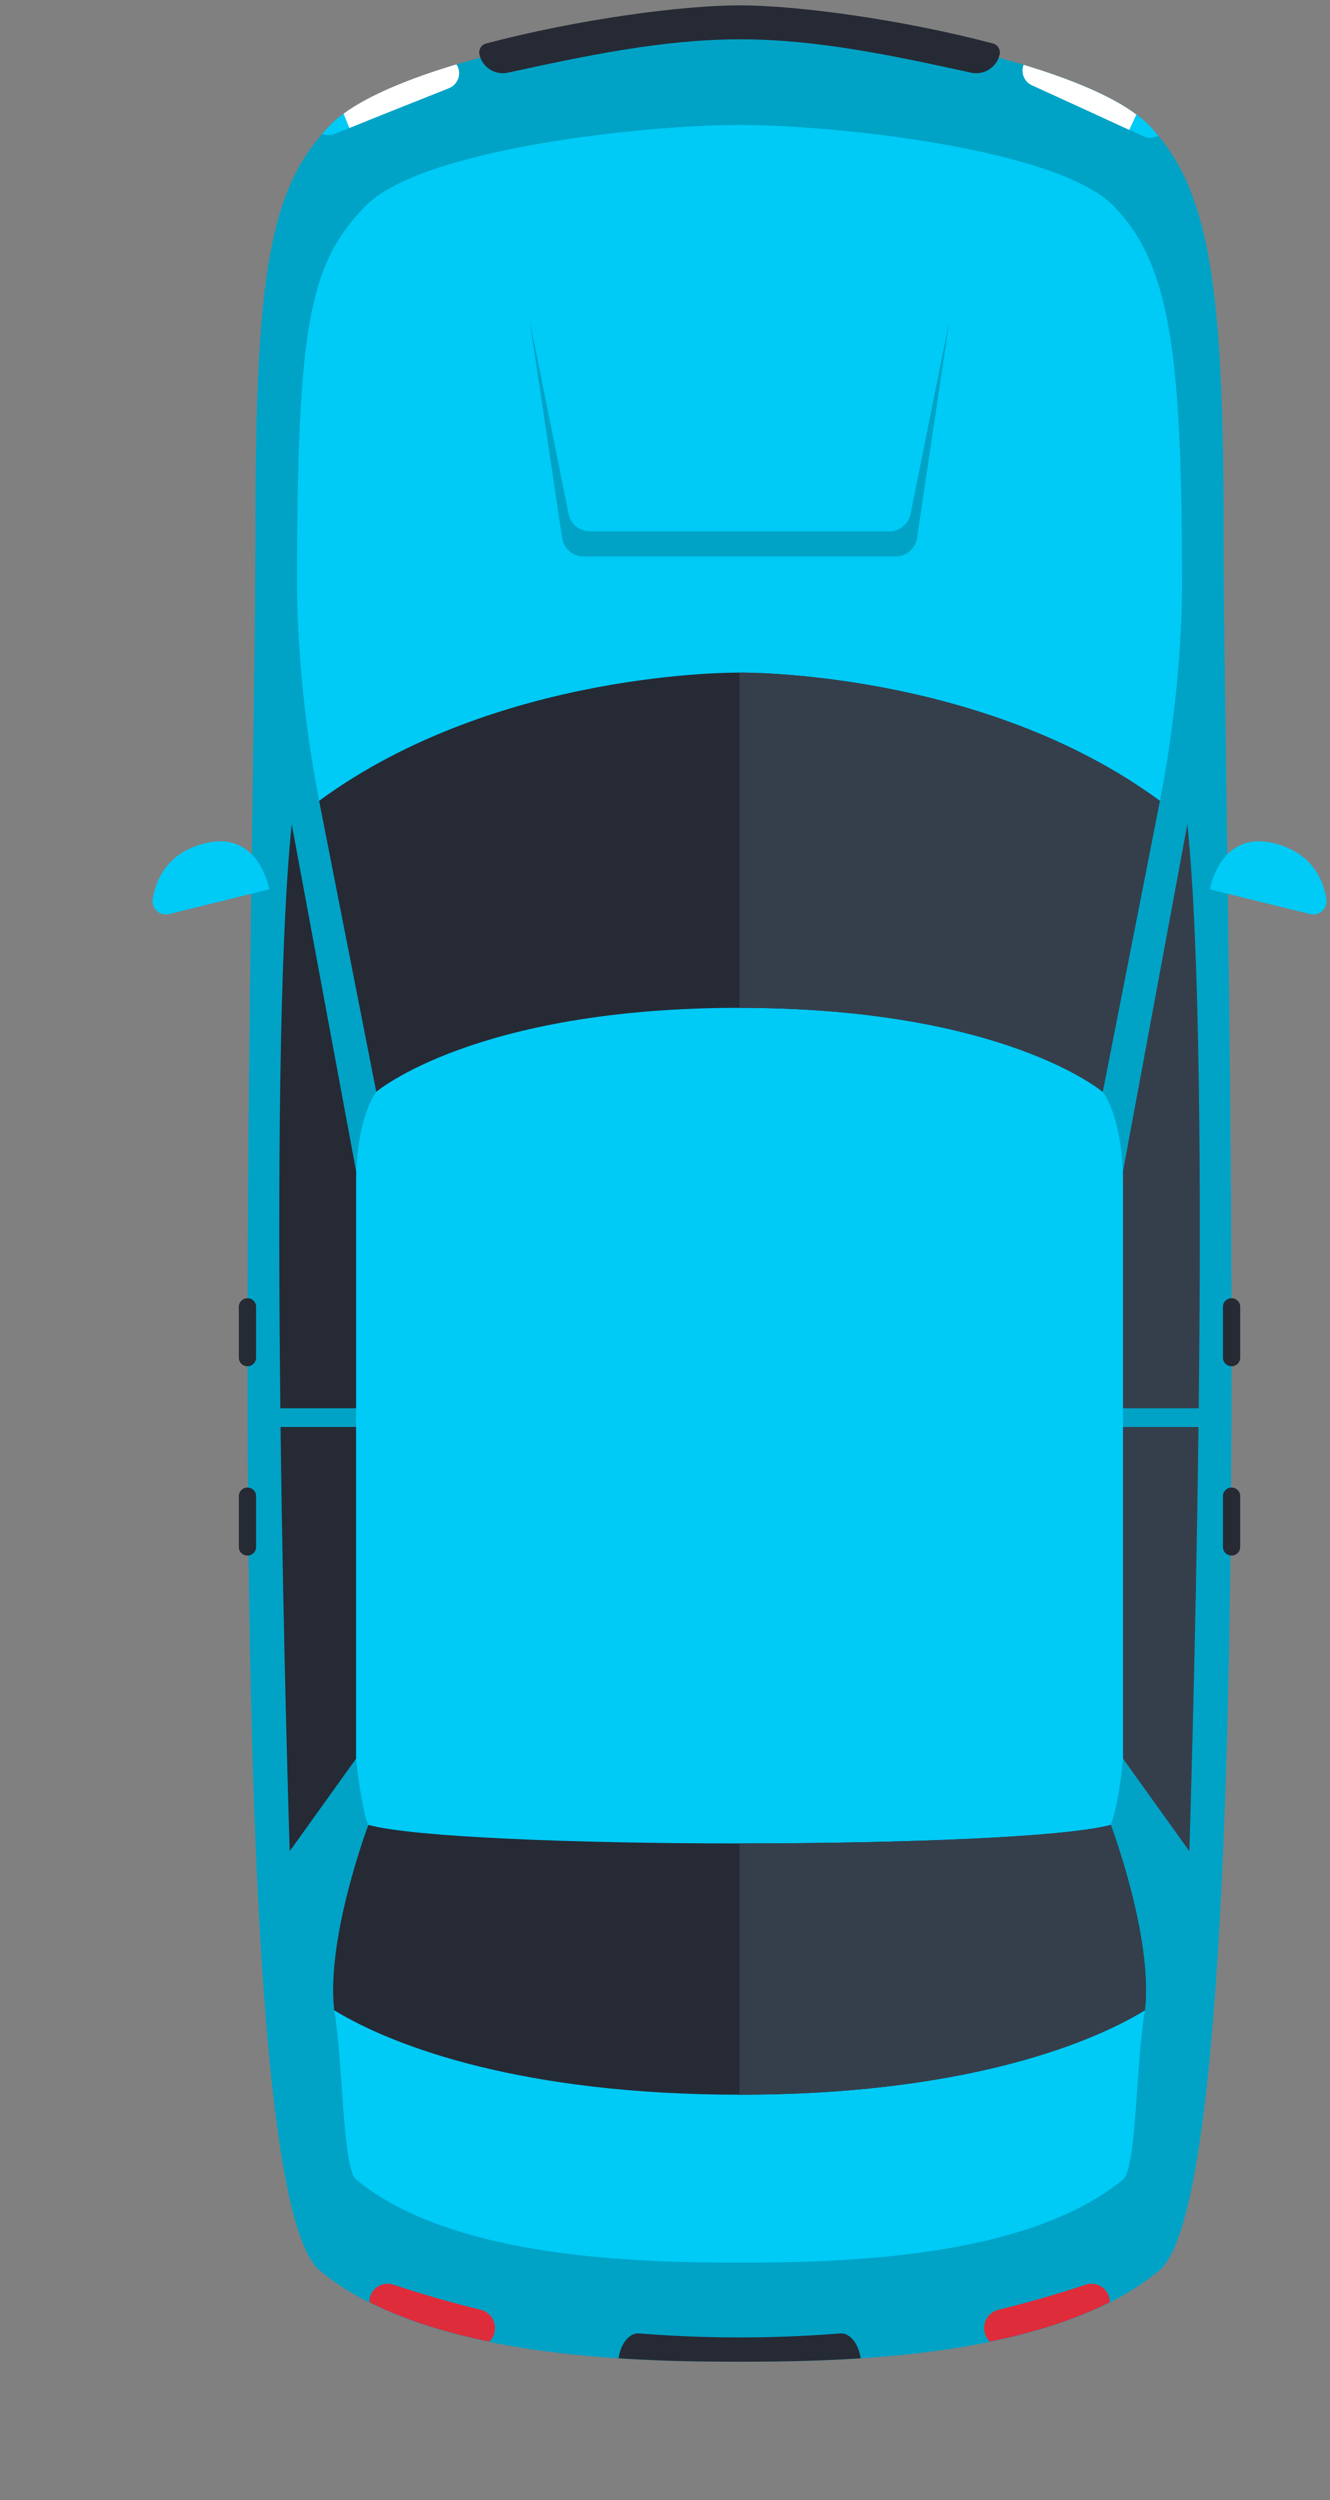 <svg width="66" height="124" viewBox="0 0 66 124" fill="none" xmlns="http://www.w3.org/2000/svg">
<rect x="0" y="0" width="66" height="124" fill="#808080" stroke="none"/>
<path d="M60.719 26.279C60.719 14.268 60.046 9.325 57.003 6.205C53.959 3.085 41.83 0.895 36.697 0.895C31.563 0.895 19.434 3.085 16.391 6.205C13.348 9.325 12.675 13.66 12.675 26.279C12.675 43.565 10.628 108.278 15.871 112.622C21.113 116.967 31.422 117.141 36.697 117.141C41.971 117.141 52.281 116.967 57.523 112.622C62.766 108.278 60.719 43.565 60.719 26.279Z" fill="#00A3C6"/>
<path d="M58.657 28.995C58.657 17.367 58.042 13.069 55.26 10.217C52.478 7.365 41.392 6.197 36.7 6.197C32.007 6.197 20.921 7.365 18.139 10.217C15.357 13.069 14.742 16.082 14.742 28.995C14.742 31.683 15.046 35.728 15.84 39.719C17.324 43.104 18.121 48.702 18.676 54.153C18.042 55.041 17.669 56.795 17.669 58.65C16.83 61.184 17.456 66.539 17.669 69.844C17.68 70.025 17.657 70.6 17.669 70.78C17.669 70.78 17.168 82.192 17.669 87.23C17.79 88.448 18.067 90.135 18.279 90.514C18.453 92.061 16.365 98.519 16.582 99.707C17.019 102.094 16.992 107.541 17.663 108.097C22.455 112.068 31.878 112.227 36.7 112.227C41.521 112.227 50.944 112.068 55.736 108.097C56.408 107.541 56.381 102.094 56.817 99.707C57.034 98.519 54.946 92.061 55.12 90.514C55.447 89.62 55.609 88.448 55.73 87.23C56.232 82.192 55.73 70.78 55.73 70.78C55.742 70.6 55.719 70.025 55.73 69.844C55.943 66.539 56.569 61.184 55.73 58.65C55.73 56.795 55.358 55.041 54.724 54.153C55.278 48.702 56.075 43.104 57.559 39.719C58.353 35.728 58.657 31.683 58.657 28.995Z" fill="#00CAF6"/>
<path d="M17.672 69.852V58.1L14.476 40.876C13.838 47.056 13.79 59.051 13.913 69.852H17.672Z" fill="#262A35"/>
<path d="M13.922 70.779C14.061 82.075 14.376 91.82 14.376 91.82L17.67 87.228L17.67 70.779H13.922Z" fill="#262A35"/>
<path d="M36.696 33.362C36.696 33.362 24.699 33.208 15.836 39.722L18.672 54.156C18.672 54.156 23.549 49.989 36.696 49.989C49.842 49.989 54.72 54.156 54.72 54.156L57.556 39.722C48.692 33.208 36.696 33.362 36.696 33.362Z" fill="#262A35"/>
<path d="M55.727 69.852V58.1L58.922 40.876C59.56 47.056 59.608 59.051 59.486 69.852H55.727Z" fill="#353F4B"/>
<path d="M59.475 70.779C59.335 82.075 59.02 91.82 59.02 91.82L55.727 87.228V70.779H59.475Z" fill="#353F4B"/>
<path d="M55.122 90.516C50.651 91.741 22.751 91.741 18.281 90.516C18.281 90.516 16.175 96.08 16.584 99.71C19.61 101.555 26.02 103.898 36.702 103.898C47.383 103.898 53.792 101.555 56.818 99.71C57.227 96.08 55.122 90.516 55.122 90.516Z" fill="#262A35"/>
<path d="M13.359 44.112L8.38 45.34C7.93 45.452 7.505 45.062 7.579 44.593C7.724 43.681 8.249 42.372 10.02 41.866C12.857 41.056 13.359 44.112 13.359 44.112Z" fill="#00CAF6"/>
<path d="M60.039 44.112L65.018 45.34C65.469 45.452 65.894 45.062 65.82 44.593C65.675 43.681 65.15 42.372 63.378 41.866C60.542 41.056 60.039 44.112 60.039 44.112Z" fill="#00CAF6"/>
<path d="M54.719 54.156L57.555 39.722C48.692 33.208 36.695 33.362 36.695 33.362V49.989C49.842 49.989 54.719 54.156 54.719 54.156Z" fill="#353F4B"/>
<path d="M55.116 90.516C54.965 90.557 54.802 90.593 54.63 90.627C54.585 90.636 54.525 90.644 54.477 90.653C54.377 90.671 54.278 90.689 54.171 90.705C51.103 91.191 43.905 91.435 36.695 91.435V103.898C47.376 103.898 53.786 101.555 56.812 99.71C57.221 96.08 55.116 90.516 55.116 90.516Z" fill="#353F4B"/>
<path d="M41.699 115.738C38.37 116.004 35.035 116.004 31.705 115.738C31.241 115.701 30.794 116.243 30.695 116.974C32.978 117.123 35.079 117.141 36.703 117.141C38.325 117.141 40.428 117.123 42.71 116.974C42.61 116.243 42.164 115.701 41.699 115.738Z" fill="#262A35"/>
<path d="M24.538 115.698C24.539 115.692 24.54 115.686 24.542 115.679C24.65 115.176 24.343 114.684 23.853 114.565C22.398 114.211 20.953 113.796 19.521 113.32C19.043 113.162 18.53 113.418 18.367 113.906C18.366 113.912 18.364 113.918 18.362 113.924C18.332 114.012 18.331 114.101 18.328 114.19C20.106 115.089 22.158 115.714 24.281 116.148C24.401 116.025 24.499 115.879 24.538 115.698Z" fill="#DF2C3A"/>
<path d="M55.032 113.906C54.869 113.418 54.356 113.162 53.878 113.32C52.447 113.796 51.002 114.211 49.546 114.565C49.057 114.684 48.75 115.176 48.857 115.679C48.859 115.686 48.861 115.692 48.862 115.698C48.901 115.879 48.999 116.025 49.118 116.148C51.242 115.714 53.294 115.089 55.072 114.19C55.068 114.101 55.067 114.012 55.038 113.924C55.036 113.918 55.033 113.912 55.032 113.906Z" fill="#DF2C3A"/>
<path d="M48.199 3.606C48.82 3.741 49.45 3.346 49.599 2.728C49.6 2.723 49.602 2.717 49.603 2.712C49.661 2.469 49.518 2.221 49.276 2.158C44.792 0.974 39.616 0.266 36.699 0.266C33.781 0.266 28.605 0.974 24.121 2.158C23.879 2.221 23.736 2.469 23.794 2.713C23.796 2.718 23.797 2.724 23.799 2.73C23.947 3.347 24.578 3.741 25.198 3.606C28.971 2.785 32.86 1.953 36.699 1.95C40.571 1.946 44.393 2.778 48.199 3.606Z" fill="#262A35"/>
<path d="M45.179 25.519C45.082 26.003 44.629 26.359 44.114 26.359L29.288 26.359C28.773 26.359 28.32 26.003 28.222 25.519L26.289 15.915L27.893 26.677C27.972 27.208 28.428 27.602 28.966 27.602L44.435 27.602C44.973 27.602 45.429 27.208 45.509 26.677L47.112 15.915L45.179 25.519Z" fill="#00A3C6"/>
<path d="M17.333 6.35C17.091 6.447 16.85 6.543 16.609 6.641C18.494 5.882 20.383 5.127 22.273 4.378C22.689 4.213 22.892 3.742 22.727 3.327C22.725 3.322 22.723 3.318 22.721 3.313C22.703 3.267 22.669 3.235 22.644 3.194C20.323 3.89 18.302 4.717 17.047 5.64C17.142 5.877 17.238 6.113 17.333 6.35Z" fill="white"/>
<path d="M16.604 6.645C16.845 6.548 17.085 6.451 17.327 6.355C17.232 6.118 17.136 5.881 17.041 5.644C16.794 5.826 16.575 6.012 16.39 6.201C16.251 6.343 16.122 6.492 15.992 6.641C16.181 6.719 16.399 6.728 16.604 6.645Z" fill="#00CAF6"/>
<path d="M51.208 4.231C53.059 5.074 54.907 5.922 56.751 6.773C56.516 6.665 56.28 6.556 56.044 6.447C56.161 6.192 56.279 5.938 56.397 5.683C55.153 4.752 53.127 3.917 50.794 3.215C50.648 3.608 50.819 4.053 51.208 4.231Z" fill="white"/>
<path d="M56.399 5.676C56.282 5.931 56.164 6.185 56.047 6.44C56.283 6.549 56.518 6.658 56.754 6.766C56.998 6.878 57.261 6.848 57.479 6.727C57.327 6.545 57.171 6.368 57.005 6.198C56.833 6.02 56.627 5.847 56.399 5.676Z" fill="#00CAF6"/>
<path d="M12.284 67.766H12.275C12.042 67.766 11.852 67.576 11.852 67.342V64.816C11.852 64.582 12.042 64.392 12.275 64.392H12.284C12.518 64.392 12.708 64.582 12.708 64.816V67.342C12.708 67.576 12.518 67.766 12.284 67.766Z" fill="#262A35"/>
<path d="M12.284 77.156H12.275C12.042 77.156 11.852 76.967 11.852 76.732V74.207C11.852 73.973 12.042 73.783 12.275 73.783H12.284C12.518 73.783 12.708 73.973 12.708 74.207V76.732C12.708 76.967 12.518 77.156 12.284 77.156Z" fill="#262A35"/>
<path d="M61.12 67.766H61.111C60.877 67.766 60.688 67.576 60.688 67.342V64.816C60.688 64.582 60.877 64.392 61.111 64.392H61.12C61.354 64.392 61.544 64.582 61.544 64.816V67.342C61.544 67.576 61.354 67.766 61.12 67.766Z" fill="#262A35"/>
<path d="M61.12 77.156H61.111C60.877 77.156 60.688 76.967 60.688 76.732V74.207C60.688 73.973 60.877 73.783 61.111 73.783H61.12C61.354 73.783 61.544 73.973 61.544 74.207V76.732C61.544 76.967 61.354 77.156 61.12 77.156Z" fill="#262A35"/>
</svg>
